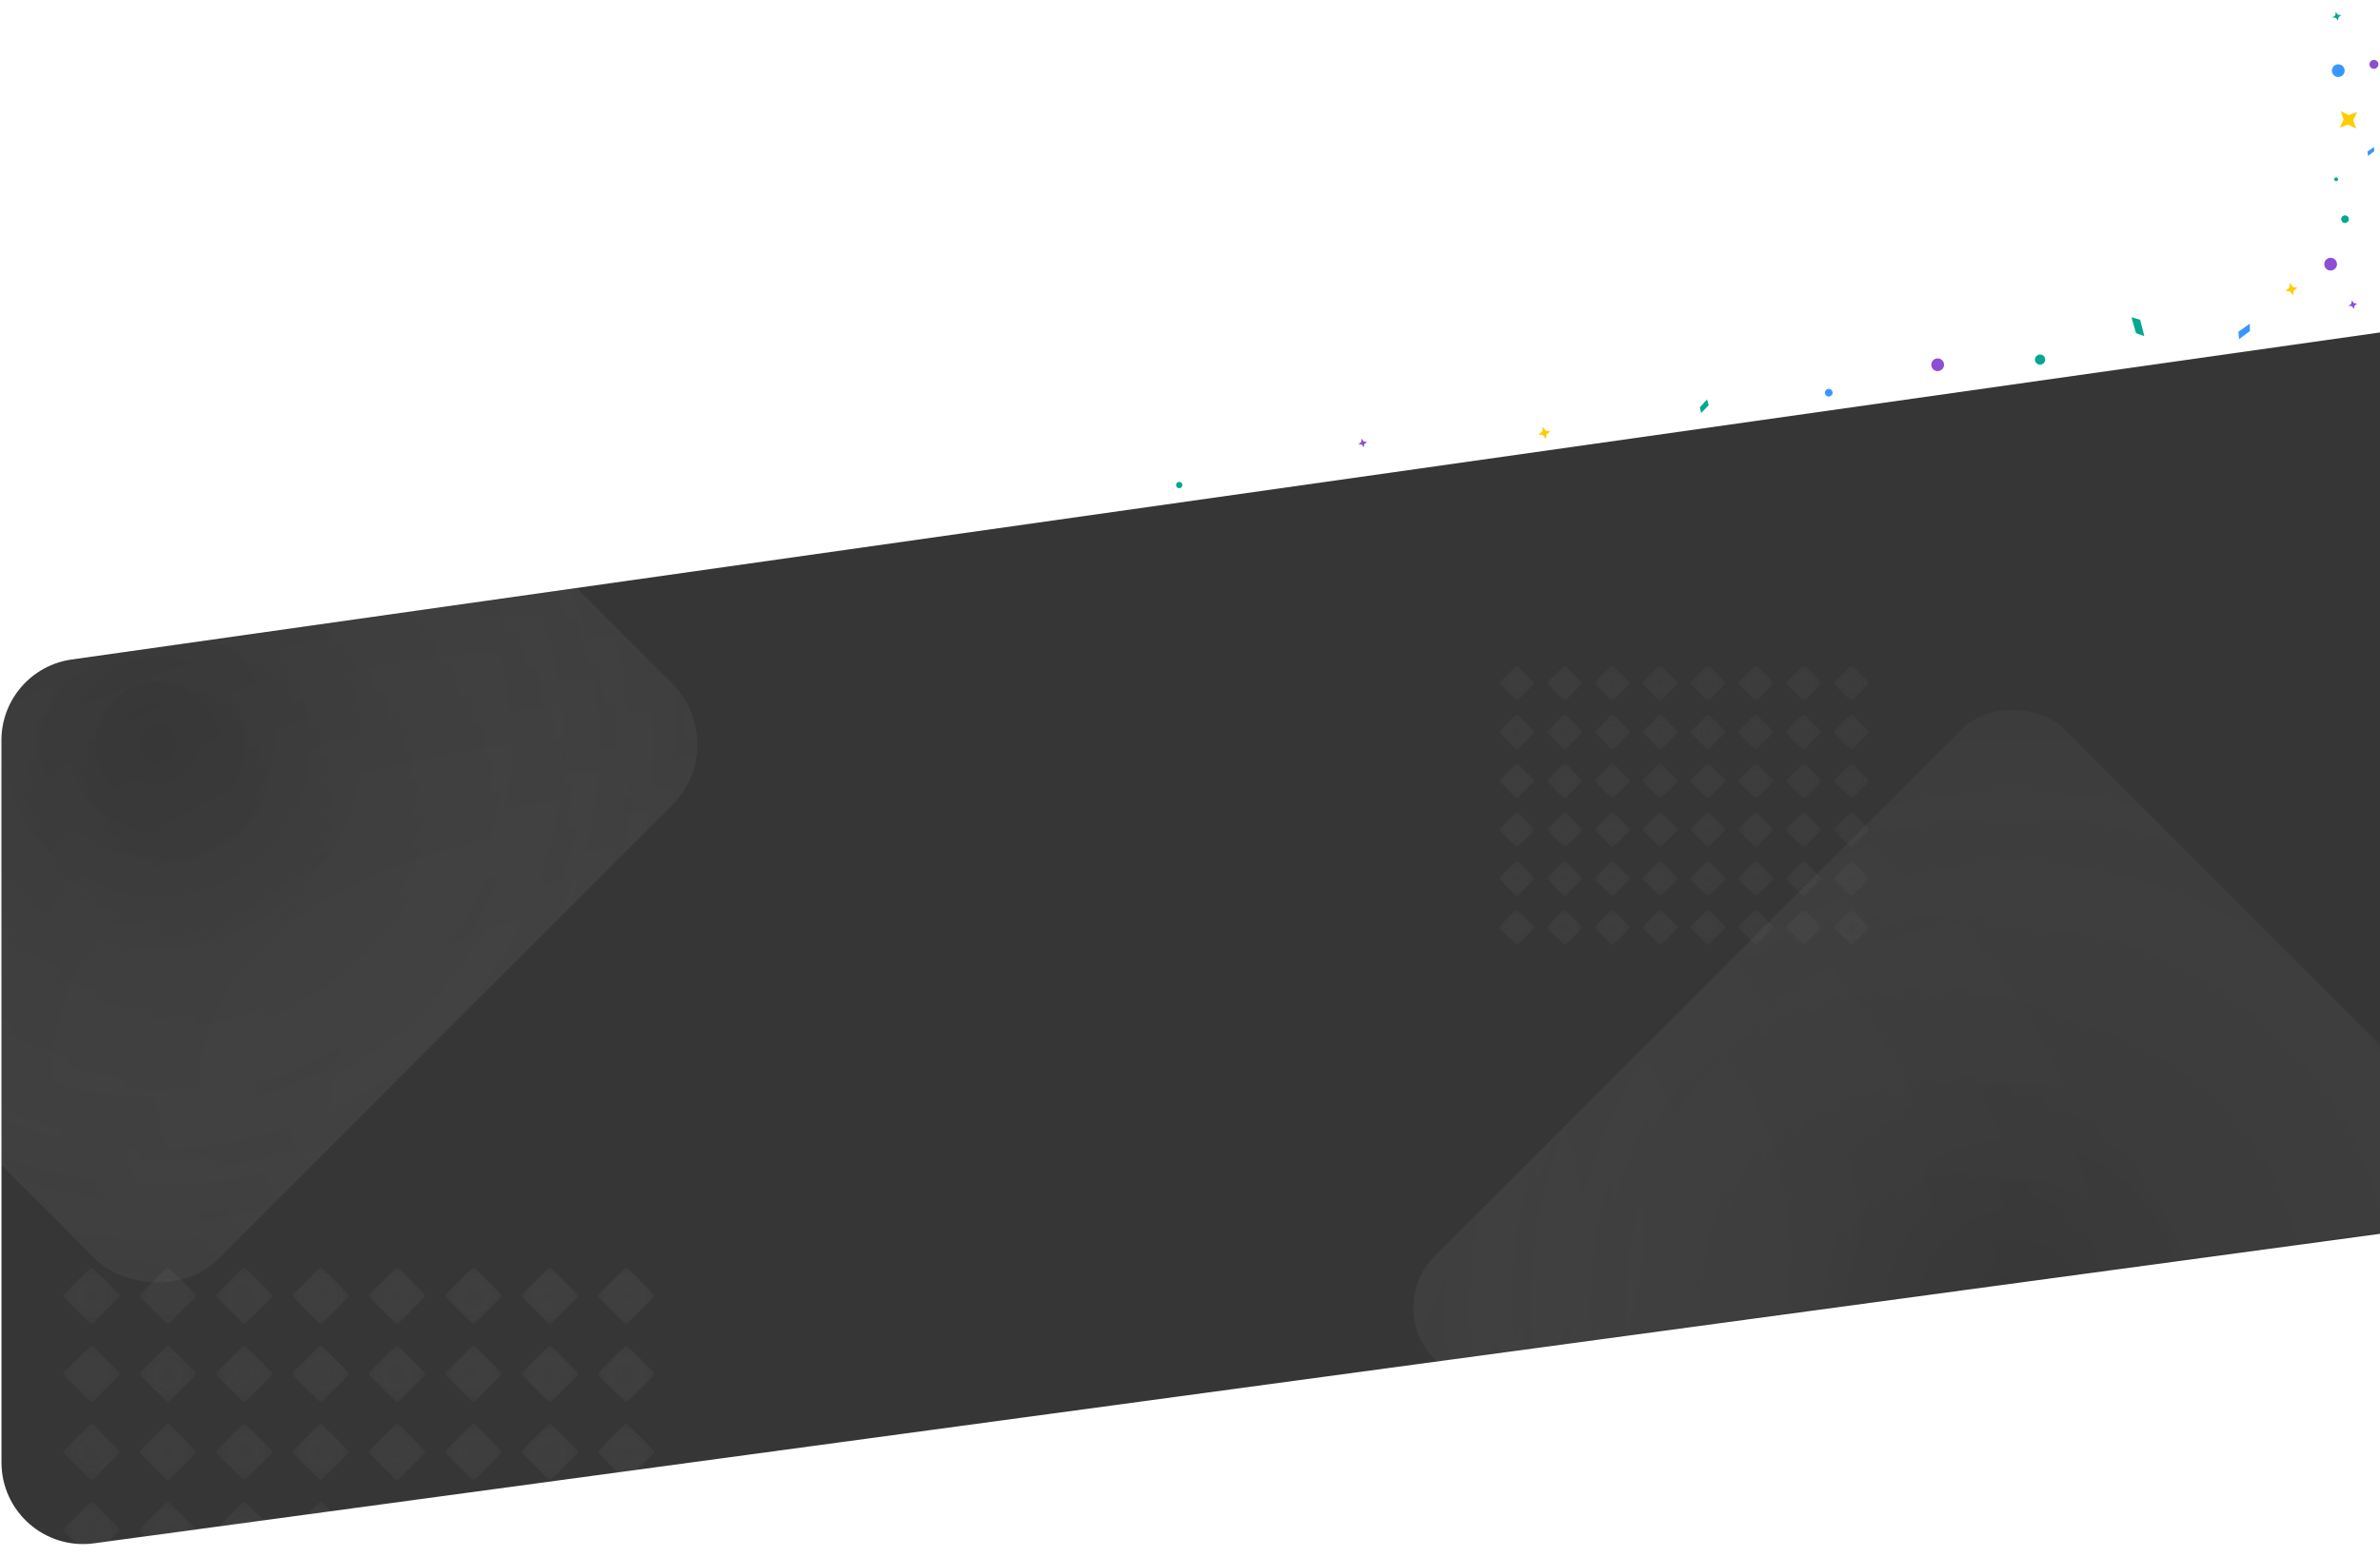 <svg width="1867" height="1222" viewBox="0 0 1867 1222" fill="none" xmlns="http://www.w3.org/2000/svg">
<path d="M1.164 580.893C1.164 549.016 24.622 521.999 56.183 517.526L1902.66 255.824L1902.66 963.324L73.757 1211.01C35.348 1216.22 1.168 1186.35 1.167 1147.59L1.164 580.893Z" fill="#363636"/>
<mask id="mask0_615_992" style="mask-type:alpha" maskUnits="userSpaceOnUse" x="0" y="254" width="1908" height="959">
<path opacity="0.88" d="M1907.66 254L55.653 518.157C24.106 522.656 0.675 549.679 0.69 581.546L0.958 1148.53C0.976 1187.3 35.196 1217.15 73.614 1211.91L1907.99 961.495L1907.66 254Z" fill="url(#paint0_radial_615_992)"/>
</mask>
<g mask="url(#mask0_615_992)">
<rect x="49" y="1016.75" width="32.179" height="32.179" rx="2" transform="rotate(-45 49 1016.75)" fill="url(#paint1_radial_615_992)" fill-opacity="0.3"/>
<rect x="108.93" y="1016.75" width="32.179" height="32.179" rx="2" transform="rotate(-45 108.93 1016.75)" fill="url(#paint2_radial_615_992)" fill-opacity="0.3"/>
<rect x="168.852" y="1016.75" width="32.179" height="32.179" rx="2" transform="rotate(-45 168.852 1016.75)" fill="url(#paint3_radial_615_992)" fill-opacity="0.3"/>
<rect x="228.781" y="1016.75" width="32.179" height="32.179" rx="2" transform="rotate(-45 228.781 1016.75)" fill="url(#paint4_radial_615_992)" fill-opacity="0.3"/>
<rect x="288.715" y="1016.75" width="32.179" height="32.179" rx="2" transform="rotate(-45 288.715 1016.75)" fill="url(#paint5_radial_615_992)" fill-opacity="0.3"/>
<rect x="348.637" y="1016.75" width="32.179" height="32.179" rx="2" transform="rotate(-45 348.637 1016.75)" fill="url(#paint6_radial_615_992)" fill-opacity="0.3"/>
<rect x="408.562" y="1016.75" width="32.179" height="32.179" rx="2" transform="rotate(-45 408.562 1016.75)" fill="url(#paint7_radial_615_992)" fill-opacity="0.3"/>
<rect x="468.492" y="1016.75" width="32.179" height="32.179" rx="2" transform="rotate(-45 468.492 1016.75)" fill="url(#paint8_radial_615_992)" fill-opacity="0.3"/>
<rect x="49" y="1139.31" width="32.179" height="32.179" rx="2" transform="rotate(-45 49 1139.31)" fill="url(#paint9_radial_615_992)" fill-opacity="0.3"/>
<rect x="108.93" y="1139.31" width="32.179" height="32.179" rx="2" transform="rotate(-45 108.93 1139.31)" fill="url(#paint10_radial_615_992)" fill-opacity="0.3"/>
<rect x="168.852" y="1139.31" width="32.179" height="32.179" rx="2" transform="rotate(-45 168.852 1139.31)" fill="url(#paint11_radial_615_992)" fill-opacity="0.3"/>
<rect x="228.781" y="1139.31" width="32.179" height="32.179" rx="2" transform="rotate(-45 228.781 1139.31)" fill="url(#paint12_radial_615_992)" fill-opacity="0.3"/>
<rect x="288.715" y="1139.31" width="32.179" height="32.179" rx="2" transform="rotate(-45 288.715 1139.31)" fill="url(#paint13_radial_615_992)" fill-opacity="0.3"/>
<rect x="348.637" y="1139.31" width="32.179" height="32.179" rx="2" transform="rotate(-45 348.637 1139.31)" fill="url(#paint14_radial_615_992)" fill-opacity="0.3"/>
<rect x="408.562" y="1139.31" width="32.179" height="32.179" rx="2" transform="rotate(-45 408.562 1139.31)" fill="url(#paint15_radial_615_992)" fill-opacity="0.3"/>
<rect x="468.492" y="1139.31" width="32.179" height="32.179" rx="2" transform="rotate(-45 468.492 1139.31)" fill="url(#paint16_radial_615_992)" fill-opacity="0.3"/>
<rect x="49" y="1078.03" width="32.179" height="32.179" rx="2" transform="rotate(-45 49 1078.03)" fill="url(#paint17_radial_615_992)" fill-opacity="0.3"/>
<rect x="108.93" y="1078.03" width="32.179" height="32.179" rx="2" transform="rotate(-45 108.93 1078.03)" fill="url(#paint18_radial_615_992)" fill-opacity="0.3"/>
<rect x="168.852" y="1078.03" width="32.179" height="32.179" rx="2" transform="rotate(-45 168.852 1078.03)" fill="url(#paint19_radial_615_992)" fill-opacity="0.3"/>
<rect x="228.781" y="1078.03" width="32.179" height="32.179" rx="2" transform="rotate(-45 228.781 1078.03)" fill="url(#paint20_radial_615_992)" fill-opacity="0.3"/>
<rect x="288.715" y="1078.03" width="32.179" height="32.179" rx="2" transform="rotate(-45 288.715 1078.03)" fill="url(#paint21_radial_615_992)" fill-opacity="0.3"/>
<rect x="348.637" y="1078.03" width="32.179" height="32.179" rx="2" transform="rotate(-45 348.637 1078.03)" fill="url(#paint22_radial_615_992)" fill-opacity="0.3"/>
<rect x="408.562" y="1078.03" width="32.179" height="32.179" rx="2" transform="rotate(-45 408.562 1078.03)" fill="url(#paint23_radial_615_992)" fill-opacity="0.3"/>
<rect x="468.492" y="1078.03" width="32.179" height="32.179" rx="2" transform="rotate(-45 468.492 1078.03)" fill="url(#paint24_radial_615_992)" fill-opacity="0.3"/>
<rect width="32.179" height="32.179" rx="2" transform="matrix(0.707 -0.707 0.707 0.707 49 1200.58)" fill="url(#paint25_radial_615_992)" fill-opacity="0.3"/>
<rect width="32.179" height="32.179" rx="2" transform="matrix(0.707 -0.707 0.707 0.707 108.93 1200.58)" fill="url(#paint26_radial_615_992)" fill-opacity="0.3"/>
<rect width="32.179" height="32.179" rx="2" transform="matrix(0.707 -0.707 0.707 0.707 168.852 1200.58)" fill="url(#paint27_radial_615_992)" fill-opacity="0.3"/>
<rect width="32.179" height="32.179" rx="2" transform="matrix(0.707 -0.707 0.707 0.707 228.781 1200.58)" fill="url(#paint28_radial_615_992)" fill-opacity="0.3"/>
<rect width="32.179" height="32.179" rx="2" transform="matrix(0.707 -0.707 0.707 0.707 288.715 1200.58)" fill="url(#paint29_radial_615_992)" fill-opacity="0.3"/>
<rect width="32.179" height="32.179" rx="2" transform="matrix(0.707 -0.707 0.707 0.707 348.637 1200.58)" fill="url(#paint30_radial_615_992)" fill-opacity="0.3"/>
<rect width="32.179" height="32.179" rx="2" transform="matrix(0.707 -0.707 0.707 0.707 408.562 1200.58)" fill="url(#paint31_radial_615_992)" fill-opacity="0.3"/>
<rect width="32.179" height="32.179" rx="2" transform="matrix(0.707 -0.707 0.707 0.707 468.492 1200.58)" fill="url(#paint32_radial_615_992)" fill-opacity="0.3"/>
<rect x="1085" y="1026.16" width="698.854" height="698.854" rx="57.025" transform="rotate(-45 1085 1026.16)" fill="url(#paint33_radial_615_992)" fill-opacity="0.3"/>
<rect x="-329" y="584.035" width="639.273" height="639.273" rx="67.613" transform="rotate(-45 -329 584.035)" fill="url(#paint34_radial_615_992)" fill-opacity="0.3"/>
<rect x="1175.66" y="536.059" width="20.13" height="20.13" rx="2" transform="rotate(-45 1175.66 536.059)" fill="url(#paint35_radial_615_992)" fill-opacity="0.3"/>
<rect x="1213.16" y="536.059" width="20.13" height="20.13" rx="2" transform="rotate(-45 1213.16 536.059)" fill="url(#paint36_radial_615_992)" fill-opacity="0.3"/>
<rect x="1250.64" y="536.059" width="20.13" height="20.13" rx="2" transform="rotate(-45 1250.64 536.059)" fill="url(#paint37_radial_615_992)" fill-opacity="0.3"/>
<rect x="1288.13" y="536.059" width="20.13" height="20.13" rx="2" transform="rotate(-45 1288.13 536.059)" fill="url(#paint38_radial_615_992)" fill-opacity="0.3"/>
<rect x="1325.62" y="536.059" width="20.13" height="20.13" rx="2" transform="rotate(-45 1325.62 536.059)" fill="url(#paint39_radial_615_992)" fill-opacity="0.3"/>
<rect x="1363.11" y="536.059" width="20.13" height="20.13" rx="2" transform="rotate(-45 1363.11 536.059)" fill="url(#paint40_radial_615_992)" fill-opacity="0.3"/>
<rect x="1400.6" y="536.059" width="20.13" height="20.13" rx="2" transform="rotate(-45 1400.6 536.059)" fill="url(#paint41_radial_615_992)" fill-opacity="0.3"/>
<rect x="1438.08" y="536.059" width="20.13" height="20.13" rx="2" transform="rotate(-45 1438.08 536.059)" fill="url(#paint42_radial_615_992)" fill-opacity="0.3"/>
<rect x="1175.66" y="612.722" width="20.13" height="20.13" rx="2" transform="rotate(-45 1175.66 612.722)" fill="url(#paint43_radial_615_992)" fill-opacity="0.3"/>
<rect x="1213.16" y="612.722" width="20.13" height="20.13" rx="2" transform="rotate(-45 1213.16 612.722)" fill="url(#paint44_radial_615_992)" fill-opacity="0.3"/>
<rect x="1250.64" y="612.722" width="20.13" height="20.13" rx="2" transform="rotate(-45 1250.64 612.722)" fill="url(#paint45_radial_615_992)" fill-opacity="0.3"/>
<rect x="1288.13" y="612.722" width="20.13" height="20.13" rx="2" transform="rotate(-45 1288.13 612.722)" fill="url(#paint46_radial_615_992)" fill-opacity="0.3"/>
<rect x="1325.62" y="612.722" width="20.13" height="20.13" rx="2" transform="rotate(-45 1325.62 612.722)" fill="url(#paint47_radial_615_992)" fill-opacity="0.3"/>
<rect x="1363.11" y="612.722" width="20.13" height="20.13" rx="2" transform="rotate(-45 1363.11 612.722)" fill="url(#paint48_radial_615_992)" fill-opacity="0.3"/>
<rect x="1400.6" y="612.722" width="20.13" height="20.13" rx="2" transform="rotate(-45 1400.6 612.722)" fill="url(#paint49_radial_615_992)" fill-opacity="0.3"/>
<rect x="1438.08" y="612.722" width="20.13" height="20.13" rx="2" transform="rotate(-45 1438.08 612.722)" fill="url(#paint50_radial_615_992)" fill-opacity="0.3"/>
<rect x="1175.66" y="689.386" width="20.13" height="20.13" rx="2" transform="rotate(-45 1175.66 689.386)" fill="url(#paint51_radial_615_992)" fill-opacity="0.3"/>
<rect x="1213.16" y="689.386" width="20.13" height="20.13" rx="2" transform="rotate(-45 1213.16 689.386)" fill="url(#paint52_radial_615_992)" fill-opacity="0.3"/>
<rect x="1250.64" y="689.386" width="20.13" height="20.13" rx="2" transform="rotate(-45 1250.64 689.386)" fill="url(#paint53_radial_615_992)" fill-opacity="0.3"/>
<rect x="1288.13" y="689.386" width="20.13" height="20.13" rx="2" transform="rotate(-45 1288.13 689.386)" fill="url(#paint54_radial_615_992)" fill-opacity="0.3"/>
<rect x="1325.62" y="689.386" width="20.13" height="20.13" rx="2" transform="rotate(-45 1325.62 689.386)" fill="url(#paint55_radial_615_992)" fill-opacity="0.3"/>
<rect x="1363.11" y="689.386" width="20.13" height="20.13" rx="2" transform="rotate(-45 1363.11 689.386)" fill="url(#paint56_radial_615_992)" fill-opacity="0.3"/>
<rect x="1400.6" y="689.386" width="20.13" height="20.13" rx="2" transform="rotate(-45 1400.6 689.386)" fill="url(#paint57_radial_615_992)" fill-opacity="0.3"/>
<rect x="1438.08" y="689.386" width="20.13" height="20.13" rx="2" transform="rotate(-45 1438.08 689.386)" fill="url(#paint58_radial_615_992)" fill-opacity="0.3"/>
<rect x="1175.66" y="574.39" width="20.13" height="20.13" rx="2" transform="rotate(-45 1175.66 574.39)" fill="url(#paint59_radial_615_992)" fill-opacity="0.3"/>
<rect x="1213.16" y="574.39" width="20.13" height="20.13" rx="2" transform="rotate(-45 1213.16 574.39)" fill="url(#paint60_radial_615_992)" fill-opacity="0.3"/>
<rect x="1250.64" y="574.39" width="20.13" height="20.13" rx="2" transform="rotate(-45 1250.64 574.39)" fill="url(#paint61_radial_615_992)" fill-opacity="0.3"/>
<rect x="1288.13" y="574.39" width="20.13" height="20.13" rx="2" transform="rotate(-45 1288.13 574.39)" fill="url(#paint62_radial_615_992)" fill-opacity="0.3"/>
<rect x="1325.62" y="574.39" width="20.13" height="20.13" rx="2" transform="rotate(-45 1325.62 574.39)" fill="url(#paint63_radial_615_992)" fill-opacity="0.3"/>
<rect x="1363.11" y="574.39" width="20.13" height="20.13" rx="2" transform="rotate(-45 1363.11 574.39)" fill="url(#paint64_radial_615_992)" fill-opacity="0.3"/>
<rect x="1400.6" y="574.39" width="20.13" height="20.13" rx="2" transform="rotate(-45 1400.6 574.39)" fill="url(#paint65_radial_615_992)" fill-opacity="0.3"/>
<rect x="1438.08" y="574.39" width="20.13" height="20.13" rx="2" transform="rotate(-45 1438.08 574.39)" fill="url(#paint66_radial_615_992)" fill-opacity="0.3"/>
<rect width="20.13" height="20.13" rx="2" transform="matrix(0.707 -0.707 0.707 0.707 1175.66 651.054)" fill="url(#paint67_radial_615_992)" fill-opacity="0.3"/>
<rect width="20.13" height="20.13" rx="2" transform="matrix(0.707 -0.707 0.707 0.707 1213.16 651.054)" fill="url(#paint68_radial_615_992)" fill-opacity="0.3"/>
<rect width="20.13" height="20.13" rx="2" transform="matrix(0.707 -0.707 0.707 0.707 1250.64 651.054)" fill="url(#paint69_radial_615_992)" fill-opacity="0.3"/>
<rect width="20.13" height="20.13" rx="2" transform="matrix(0.707 -0.707 0.707 0.707 1288.13 651.054)" fill="url(#paint70_radial_615_992)" fill-opacity="0.3"/>
<rect width="20.13" height="20.13" rx="2" transform="matrix(0.707 -0.707 0.707 0.707 1325.62 651.054)" fill="url(#paint71_radial_615_992)" fill-opacity="0.3"/>
<rect width="20.13" height="20.13" rx="2" transform="matrix(0.707 -0.707 0.707 0.707 1363.11 651.054)" fill="url(#paint72_radial_615_992)" fill-opacity="0.3"/>
<rect width="20.13" height="20.13" rx="2" transform="matrix(0.707 -0.707 0.707 0.707 1400.6 651.054)" fill="url(#paint73_radial_615_992)" fill-opacity="0.3"/>
<rect width="20.13" height="20.13" rx="2" transform="matrix(0.707 -0.707 0.707 0.707 1438.08 651.054)" fill="url(#paint74_radial_615_992)" fill-opacity="0.3"/>
<rect x="1175.66" y="727.718" width="20.13" height="20.13" rx="2" transform="rotate(-45 1175.66 727.718)" fill="url(#paint75_radial_615_992)" fill-opacity="0.3"/>
<rect x="1213.16" y="727.718" width="20.13" height="20.13" rx="2" transform="rotate(-45 1213.16 727.718)" fill="url(#paint76_radial_615_992)" fill-opacity="0.3"/>
<rect x="1250.64" y="727.718" width="20.13" height="20.13" rx="2" transform="rotate(-45 1250.64 727.718)" fill="url(#paint77_radial_615_992)" fill-opacity="0.3"/>
<rect x="1288.13" y="727.718" width="20.13" height="20.13" rx="2" transform="rotate(-45 1288.13 727.718)" fill="url(#paint78_radial_615_992)" fill-opacity="0.3"/>
<rect x="1325.62" y="727.718" width="20.13" height="20.13" rx="2" transform="rotate(-45 1325.62 727.718)" fill="url(#paint79_radial_615_992)" fill-opacity="0.3"/>
<rect x="1363.11" y="727.718" width="20.13" height="20.13" rx="2" transform="rotate(-45 1363.11 727.718)" fill="url(#paint80_radial_615_992)" fill-opacity="0.3"/>
<rect x="1400.6" y="727.718" width="20.13" height="20.13" rx="2" transform="rotate(-45 1400.6 727.718)" fill="url(#paint81_radial_615_992)" fill-opacity="0.3"/>
<rect x="1438.08" y="727.718" width="20.13" height="20.13" rx="2" transform="rotate(-45 1438.08 727.718)" fill="url(#paint82_radial_615_992)" fill-opacity="0.3"/>
</g>
<path d="M1434.42 311.155C1432.76 311.077 1431.48 309.672 1431.56 308.017C1431.64 306.362 1433.05 305.083 1434.7 305.161C1436.36 305.239 1437.63 306.644 1437.56 308.299C1437.48 309.954 1436.07 311.232 1434.42 311.155Z" fill="#3897FF"/>
<path d="M1519.78 291.215C1517.02 291.086 1514.89 288.745 1515.02 285.986C1515.15 283.228 1517.49 281.097 1520.25 281.226C1523.01 281.356 1525.14 283.697 1525.01 286.455C1524.88 289.214 1522.53 291.345 1519.78 291.215Z" fill="#8E4DD5"/>
<path d="M1600.16 286.188C1597.95 286.084 1596.25 284.211 1596.35 282.004C1596.46 279.798 1598.33 278.093 1600.54 278.197C1602.74 278.3 1604.45 280.173 1604.34 282.38C1604.24 284.586 1602.36 286.291 1600.16 286.188Z" fill="#00A98F"/>
<path d="M924.919 383.131C923.54 383.066 922.474 381.895 922.54 380.516C922.605 379.137 923.776 378.072 925.155 378.136C926.534 378.201 927.599 379.372 927.534 380.751C927.469 382.13 926.298 383.196 924.919 383.131Z" fill="#00A98F"/>
<path d="M1838.57 174.831C1837 174.291 1836.17 172.584 1836.72 171.019C1837.26 169.455 1838.97 168.624 1840.54 169.164C1842.11 169.704 1842.94 171.411 1842.39 172.976C1841.85 174.541 1840.14 175.371 1838.57 174.831Z" fill="#00A98F"/>
<path d="M1832.13 142.063C1831.34 141.793 1830.93 140.94 1831.2 140.157C1831.47 139.375 1832.33 138.96 1833.11 139.23C1833.9 139.5 1834.31 140.353 1834.04 141.136C1833.77 141.918 1832.91 142.333 1832.13 142.063Z" fill="#00A98F"/>
<path d="M1826.63 212.011C1824.02 211.111 1822.64 208.267 1823.55 205.659C1824.46 203.051 1827.31 201.667 1829.92 202.567C1832.53 203.467 1833.91 206.311 1833 208.92C1832.09 211.528 1829.24 212.912 1826.63 212.011Z" fill="#8E4DD5"/>
<path d="M1861.1 53.813C1859.27 53.183 1858.3 51.192 1858.94 49.366C1859.57 47.541 1861.57 46.572 1863.4 47.202C1865.23 47.832 1866.19 49.823 1865.56 51.649C1864.92 53.474 1862.93 54.444 1861.1 53.813Z" fill="#8E4DD5"/>
<path d="M1832.63 60.165C1830.01 59.264 1828.63 56.42 1829.54 53.812C1830.45 51.204 1833.3 49.82 1835.91 50.72C1838.52 51.621 1839.9 54.465 1839 57.073C1838.09 59.681 1835.24 61.065 1832.63 60.165Z" fill="#3897FF"/>
<path d="M1835.34 100.139L1842 97.791L1848.32 100.923L1845.99 94.27L1849.14 87.949L1842.48 90.297L1836.16 87.165L1838.49 93.817L1835.34 100.139Z" fill="#FFCC00"/>
<path d="M1792.74 228.156L1796.5 228.681L1798.75 231.741L1799.28 227.982L1802.35 225.738L1798.58 225.213L1796.34 222.153L1795.81 225.911L1792.74 228.156Z" fill="#FFCC00"/>
<path d="M1206.74 340.91L1210.5 341.435L1212.75 344.495L1213.28 340.737L1216.35 338.493L1212.59 337.968L1210.34 334.908L1209.81 338.666L1206.74 340.91Z" fill="#FFCC00"/>
<path d="M1842.3 239.954L1844.99 240.329L1846.59 242.515L1846.97 239.831L1849.16 238.228L1846.47 237.853L1844.87 235.667L1844.49 238.351L1842.3 239.954Z" fill="#8E4DD5"/>
<path d="M1829.75 13.666L1832.44 14.041L1834.04 16.226L1834.42 13.542L1836.62 11.939L1833.93 11.564L1832.32 9.378L1831.94 12.063L1829.75 13.666Z" fill="#00A98F"/>
<path d="M1065.59 348.511L1068.28 348.886L1069.88 351.072L1070.26 348.387L1072.46 346.784L1069.77 346.409L1068.16 344.224L1067.78 346.908L1065.59 348.511Z" fill="#8E4DD5"/>
<path d="M1675.6 261.407L1682.12 263.74L1678.83 250.917L1672.02 248.937L1675.6 261.407Z" fill="#00A98F"/>
<path d="M1333.45 319.669L1334.51 324.116L1340.39 317.887L1339.03 313.4L1333.45 319.669Z" fill="#00A98F"/>
<path d="M1764.99 259.757L1764.83 254.028L1755.91 260.303L1756.43 266.152L1764.99 259.757Z" fill="#3897FF"/>
<path d="M1862.48 118.685L1862.31 115.305L1857.2 118.883L1857.59 122.339L1862.48 118.685Z" fill="#3897FF"/>
<defs>
<radialGradient id="paint0_radial_615_992" cx="0" cy="0" r="1" gradientUnits="userSpaceOnUse" gradientTransform="translate(603.647 900.731) rotate(98.555) scale(618.222 1114.44)">
<stop stop-color="#FF474D"/>
<stop offset="1" stop-color="#FF8286" stop-opacity="0.57"/>
</radialGradient>
<radialGradient id="paint1_radial_615_992" cx="0" cy="0" r="1" gradientUnits="userSpaceOnUse" gradientTransform="translate(65.09 1032.84) rotate(85.304) scale(30.839)">
<stop stop-color="#6D6D6D" stop-opacity="0.6"/>
<stop offset="1" stop-color="#FAFAFA" stop-opacity="0"/>
</radialGradient>
<radialGradient id="paint2_radial_615_992" cx="0" cy="0" r="1" gradientUnits="userSpaceOnUse" gradientTransform="translate(125.019 1032.84) rotate(85.304) scale(30.839)">
<stop stop-color="#6D6D6D" stop-opacity="0.6"/>
<stop offset="1" stop-color="#FAFAFA" stop-opacity="0"/>
</radialGradient>
<radialGradient id="paint3_radial_615_992" cx="0" cy="0" r="1" gradientUnits="userSpaceOnUse" gradientTransform="translate(184.941 1032.84) rotate(85.304) scale(30.839)">
<stop stop-color="#6D6D6D" stop-opacity="0.6"/>
<stop offset="1" stop-color="#FAFAFA" stop-opacity="0"/>
</radialGradient>
<radialGradient id="paint4_radial_615_992" cx="0" cy="0" r="1" gradientUnits="userSpaceOnUse" gradientTransform="translate(244.871 1032.84) rotate(85.304) scale(30.839)">
<stop stop-color="#6D6D6D" stop-opacity="0.6"/>
<stop offset="1" stop-color="#FAFAFA" stop-opacity="0"/>
</radialGradient>
<radialGradient id="paint5_radial_615_992" cx="0" cy="0" r="1" gradientUnits="userSpaceOnUse" gradientTransform="translate(304.804 1032.84) rotate(85.304) scale(30.839)">
<stop stop-color="#6D6D6D" stop-opacity="0.6"/>
<stop offset="1" stop-color="#FAFAFA" stop-opacity="0"/>
</radialGradient>
<radialGradient id="paint6_radial_615_992" cx="0" cy="0" r="1" gradientUnits="userSpaceOnUse" gradientTransform="translate(364.726 1032.84) rotate(85.304) scale(30.839)">
<stop stop-color="#6D6D6D" stop-opacity="0.6"/>
<stop offset="1" stop-color="#FAFAFA" stop-opacity="0"/>
</radialGradient>
<radialGradient id="paint7_radial_615_992" cx="0" cy="0" r="1" gradientUnits="userSpaceOnUse" gradientTransform="translate(424.652 1032.84) rotate(85.304) scale(30.839)">
<stop stop-color="#6D6D6D" stop-opacity="0.6"/>
<stop offset="1" stop-color="#FAFAFA" stop-opacity="0"/>
</radialGradient>
<radialGradient id="paint8_radial_615_992" cx="0" cy="0" r="1" gradientUnits="userSpaceOnUse" gradientTransform="translate(484.582 1032.84) rotate(85.304) scale(30.839)">
<stop stop-color="#6D6D6D" stop-opacity="0.6"/>
<stop offset="1" stop-color="#FAFAFA" stop-opacity="0"/>
</radialGradient>
<radialGradient id="paint9_radial_615_992" cx="0" cy="0" r="1" gradientUnits="userSpaceOnUse" gradientTransform="translate(65.09 1155.39) rotate(85.304) scale(30.839)">
<stop stop-color="#6D6D6D" stop-opacity="0.6"/>
<stop offset="1" stop-color="#FAFAFA" stop-opacity="0"/>
</radialGradient>
<radialGradient id="paint10_radial_615_992" cx="0" cy="0" r="1" gradientUnits="userSpaceOnUse" gradientTransform="translate(125.019 1155.39) rotate(85.304) scale(30.839)">
<stop stop-color="#6D6D6D" stop-opacity="0.6"/>
<stop offset="1" stop-color="#FAFAFA" stop-opacity="0"/>
</radialGradient>
<radialGradient id="paint11_radial_615_992" cx="0" cy="0" r="1" gradientUnits="userSpaceOnUse" gradientTransform="translate(184.941 1155.39) rotate(85.304) scale(30.839)">
<stop stop-color="#6D6D6D" stop-opacity="0.6"/>
<stop offset="1" stop-color="#FAFAFA" stop-opacity="0"/>
</radialGradient>
<radialGradient id="paint12_radial_615_992" cx="0" cy="0" r="1" gradientUnits="userSpaceOnUse" gradientTransform="translate(244.871 1155.39) rotate(85.304) scale(30.839)">
<stop stop-color="#6D6D6D" stop-opacity="0.6"/>
<stop offset="1" stop-color="#FAFAFA" stop-opacity="0"/>
</radialGradient>
<radialGradient id="paint13_radial_615_992" cx="0" cy="0" r="1" gradientUnits="userSpaceOnUse" gradientTransform="translate(304.804 1155.39) rotate(85.304) scale(30.839)">
<stop stop-color="#6D6D6D" stop-opacity="0.6"/>
<stop offset="1" stop-color="#FAFAFA" stop-opacity="0"/>
</radialGradient>
<radialGradient id="paint14_radial_615_992" cx="0" cy="0" r="1" gradientUnits="userSpaceOnUse" gradientTransform="translate(364.726 1155.39) rotate(85.304) scale(30.839)">
<stop stop-color="#6D6D6D" stop-opacity="0.6"/>
<stop offset="1" stop-color="#FAFAFA" stop-opacity="0"/>
</radialGradient>
<radialGradient id="paint15_radial_615_992" cx="0" cy="0" r="1" gradientUnits="userSpaceOnUse" gradientTransform="translate(424.652 1155.39) rotate(85.304) scale(30.839)">
<stop stop-color="#6D6D6D" stop-opacity="0.6"/>
<stop offset="1" stop-color="#FAFAFA" stop-opacity="0"/>
</radialGradient>
<radialGradient id="paint16_radial_615_992" cx="0" cy="0" r="1" gradientUnits="userSpaceOnUse" gradientTransform="translate(484.582 1155.39) rotate(85.304) scale(30.839)">
<stop stop-color="#6D6D6D" stop-opacity="0.6"/>
<stop offset="1" stop-color="#FAFAFA" stop-opacity="0"/>
</radialGradient>
<radialGradient id="paint17_radial_615_992" cx="0" cy="0" r="1" gradientUnits="userSpaceOnUse" gradientTransform="translate(65.09 1094.12) rotate(85.304) scale(30.839)">
<stop stop-color="#6D6D6D" stop-opacity="0.6"/>
<stop offset="1" stop-color="#FAFAFA" stop-opacity="0"/>
</radialGradient>
<radialGradient id="paint18_radial_615_992" cx="0" cy="0" r="1" gradientUnits="userSpaceOnUse" gradientTransform="translate(125.019 1094.12) rotate(85.304) scale(30.839)">
<stop stop-color="#6D6D6D" stop-opacity="0.6"/>
<stop offset="1" stop-color="#FAFAFA" stop-opacity="0"/>
</radialGradient>
<radialGradient id="paint19_radial_615_992" cx="0" cy="0" r="1" gradientUnits="userSpaceOnUse" gradientTransform="translate(184.941 1094.12) rotate(85.304) scale(30.839)">
<stop stop-color="#6D6D6D" stop-opacity="0.6"/>
<stop offset="1" stop-color="#FAFAFA" stop-opacity="0"/>
</radialGradient>
<radialGradient id="paint20_radial_615_992" cx="0" cy="0" r="1" gradientUnits="userSpaceOnUse" gradientTransform="translate(244.871 1094.12) rotate(85.304) scale(30.839)">
<stop stop-color="#6D6D6D" stop-opacity="0.6"/>
<stop offset="1" stop-color="#FAFAFA" stop-opacity="0"/>
</radialGradient>
<radialGradient id="paint21_radial_615_992" cx="0" cy="0" r="1" gradientUnits="userSpaceOnUse" gradientTransform="translate(304.804 1094.12) rotate(85.304) scale(30.839)">
<stop stop-color="#6D6D6D" stop-opacity="0.6"/>
<stop offset="1" stop-color="#FAFAFA" stop-opacity="0"/>
</radialGradient>
<radialGradient id="paint22_radial_615_992" cx="0" cy="0" r="1" gradientUnits="userSpaceOnUse" gradientTransform="translate(364.726 1094.12) rotate(85.304) scale(30.839)">
<stop stop-color="#6D6D6D" stop-opacity="0.6"/>
<stop offset="1" stop-color="#FAFAFA" stop-opacity="0"/>
</radialGradient>
<radialGradient id="paint23_radial_615_992" cx="0" cy="0" r="1" gradientUnits="userSpaceOnUse" gradientTransform="translate(424.652 1094.12) rotate(85.304) scale(30.839)">
<stop stop-color="#6D6D6D" stop-opacity="0.6"/>
<stop offset="1" stop-color="#FAFAFA" stop-opacity="0"/>
</radialGradient>
<radialGradient id="paint24_radial_615_992" cx="0" cy="0" r="1" gradientUnits="userSpaceOnUse" gradientTransform="translate(484.582 1094.12) rotate(85.304) scale(30.839)">
<stop stop-color="#6D6D6D" stop-opacity="0.6"/>
<stop offset="1" stop-color="#FAFAFA" stop-opacity="0"/>
</radialGradient>
<radialGradient id="paint25_radial_615_992" cx="0" cy="0" r="1" gradientUnits="userSpaceOnUse" gradientTransform="translate(16.09 16.09) rotate(85.304) scale(30.839)">
<stop stop-color="#6D6D6D" stop-opacity="0.6"/>
<stop offset="1" stop-color="#FAFAFA" stop-opacity="0"/>
</radialGradient>
<radialGradient id="paint26_radial_615_992" cx="0" cy="0" r="1" gradientUnits="userSpaceOnUse" gradientTransform="translate(16.09 16.09) rotate(85.304) scale(30.839)">
<stop stop-color="#6D6D6D" stop-opacity="0.6"/>
<stop offset="1" stop-color="#FAFAFA" stop-opacity="0"/>
</radialGradient>
<radialGradient id="paint27_radial_615_992" cx="0" cy="0" r="1" gradientUnits="userSpaceOnUse" gradientTransform="translate(16.09 16.09) rotate(85.304) scale(30.839)">
<stop stop-color="#6D6D6D" stop-opacity="0.6"/>
<stop offset="1" stop-color="#FAFAFA" stop-opacity="0"/>
</radialGradient>
<radialGradient id="paint28_radial_615_992" cx="0" cy="0" r="1" gradientUnits="userSpaceOnUse" gradientTransform="translate(16.09 16.09) rotate(85.304) scale(30.839)">
<stop stop-color="#6D6D6D" stop-opacity="0.6"/>
<stop offset="1" stop-color="#FAFAFA" stop-opacity="0"/>
</radialGradient>
<radialGradient id="paint29_radial_615_992" cx="0" cy="0" r="1" gradientUnits="userSpaceOnUse" gradientTransform="translate(16.09 16.09) rotate(85.304) scale(30.839)">
<stop stop-color="#6D6D6D" stop-opacity="0.6"/>
<stop offset="1" stop-color="#FAFAFA" stop-opacity="0"/>
</radialGradient>
<radialGradient id="paint30_radial_615_992" cx="0" cy="0" r="1" gradientUnits="userSpaceOnUse" gradientTransform="translate(16.09 16.09) rotate(85.304) scale(30.839)">
<stop stop-color="#6D6D6D" stop-opacity="0.6"/>
<stop offset="1" stop-color="#FAFAFA" stop-opacity="0"/>
</radialGradient>
<radialGradient id="paint31_radial_615_992" cx="0" cy="0" r="1" gradientUnits="userSpaceOnUse" gradientTransform="translate(16.09 16.09) rotate(85.304) scale(30.839)">
<stop stop-color="#6D6D6D" stop-opacity="0.6"/>
<stop offset="1" stop-color="#FAFAFA" stop-opacity="0"/>
</radialGradient>
<radialGradient id="paint32_radial_615_992" cx="0" cy="0" r="1" gradientUnits="userSpaceOnUse" gradientTransform="translate(16.09 16.09) rotate(85.304) scale(30.839)">
<stop stop-color="#6D6D6D" stop-opacity="0.6"/>
<stop offset="1" stop-color="#FAFAFA" stop-opacity="0"/>
</radialGradient>
<radialGradient id="paint33_radial_615_992" cx="0" cy="0" r="1" gradientUnits="userSpaceOnUse" gradientTransform="translate(1434.43 1375.59) rotate(85.304) scale(669.749)">
<stop stop-color="#373737"/>
<stop offset="1" stop-color="#FAFAFA" stop-opacity="0"/>
</radialGradient>
<radialGradient id="paint34_radial_615_992" cx="0" cy="0" r="1" gradientUnits="userSpaceOnUse" gradientTransform="translate(-9.363 903.671) rotate(85.304) scale(612.649)">
<stop stop-color="#373737"/>
<stop offset="1" stop-color="#FAFAFA" stop-opacity="0"/>
</radialGradient>
<radialGradient id="paint35_radial_615_992" cx="0" cy="0" r="1" gradientUnits="userSpaceOnUse" gradientTransform="translate(1185.73 546.124) rotate(85.304) scale(19.292)">
<stop stop-color="#6D6D6D" stop-opacity="0.6"/>
<stop offset="1" stop-color="#FAFAFA" stop-opacity="0"/>
</radialGradient>
<radialGradient id="paint36_radial_615_992" cx="0" cy="0" r="1" gradientUnits="userSpaceOnUse" gradientTransform="translate(1223.22 546.124) rotate(85.304) scale(19.292)">
<stop stop-color="#6D6D6D" stop-opacity="0.6"/>
<stop offset="1" stop-color="#FAFAFA" stop-opacity="0"/>
</radialGradient>
<radialGradient id="paint37_radial_615_992" cx="0" cy="0" r="1" gradientUnits="userSpaceOnUse" gradientTransform="translate(1260.71 546.124) rotate(85.304) scale(19.292)">
<stop stop-color="#6D6D6D" stop-opacity="0.6"/>
<stop offset="1" stop-color="#FAFAFA" stop-opacity="0"/>
</radialGradient>
<radialGradient id="paint38_radial_615_992" cx="0" cy="0" r="1" gradientUnits="userSpaceOnUse" gradientTransform="translate(1298.19 546.124) rotate(85.304) scale(19.292)">
<stop stop-color="#6D6D6D" stop-opacity="0.6"/>
<stop offset="1" stop-color="#FAFAFA" stop-opacity="0"/>
</radialGradient>
<radialGradient id="paint39_radial_615_992" cx="0" cy="0" r="1" gradientUnits="userSpaceOnUse" gradientTransform="translate(1335.69 546.124) rotate(85.304) scale(19.292)">
<stop stop-color="#6D6D6D" stop-opacity="0.6"/>
<stop offset="1" stop-color="#FAFAFA" stop-opacity="0"/>
</radialGradient>
<radialGradient id="paint40_radial_615_992" cx="0" cy="0" r="1" gradientUnits="userSpaceOnUse" gradientTransform="translate(1373.17 546.124) rotate(85.304) scale(19.292)">
<stop stop-color="#6D6D6D" stop-opacity="0.6"/>
<stop offset="1" stop-color="#FAFAFA" stop-opacity="0"/>
</radialGradient>
<radialGradient id="paint41_radial_615_992" cx="0" cy="0" r="1" gradientUnits="userSpaceOnUse" gradientTransform="translate(1410.66 546.124) rotate(85.304) scale(19.292)">
<stop stop-color="#6D6D6D" stop-opacity="0.6"/>
<stop offset="1" stop-color="#FAFAFA" stop-opacity="0"/>
</radialGradient>
<radialGradient id="paint42_radial_615_992" cx="0" cy="0" r="1" gradientUnits="userSpaceOnUse" gradientTransform="translate(1448.15 546.124) rotate(85.304) scale(19.292)">
<stop stop-color="#6D6D6D" stop-opacity="0.6"/>
<stop offset="1" stop-color="#FAFAFA" stop-opacity="0"/>
</radialGradient>
<radialGradient id="paint43_radial_615_992" cx="0" cy="0" r="1" gradientUnits="userSpaceOnUse" gradientTransform="translate(1185.73 622.787) rotate(85.304) scale(19.292)">
<stop stop-color="#6D6D6D" stop-opacity="0.6"/>
<stop offset="1" stop-color="#FAFAFA" stop-opacity="0"/>
</radialGradient>
<radialGradient id="paint44_radial_615_992" cx="0" cy="0" r="1" gradientUnits="userSpaceOnUse" gradientTransform="translate(1223.22 622.787) rotate(85.304) scale(19.292)">
<stop stop-color="#6D6D6D" stop-opacity="0.6"/>
<stop offset="1" stop-color="#FAFAFA" stop-opacity="0"/>
</radialGradient>
<radialGradient id="paint45_radial_615_992" cx="0" cy="0" r="1" gradientUnits="userSpaceOnUse" gradientTransform="translate(1260.71 622.787) rotate(85.304) scale(19.292)">
<stop stop-color="#6D6D6D" stop-opacity="0.6"/>
<stop offset="1" stop-color="#FAFAFA" stop-opacity="0"/>
</radialGradient>
<radialGradient id="paint46_radial_615_992" cx="0" cy="0" r="1" gradientUnits="userSpaceOnUse" gradientTransform="translate(1298.19 622.787) rotate(85.304) scale(19.292)">
<stop stop-color="#6D6D6D" stop-opacity="0.6"/>
<stop offset="1" stop-color="#FAFAFA" stop-opacity="0"/>
</radialGradient>
<radialGradient id="paint47_radial_615_992" cx="0" cy="0" r="1" gradientUnits="userSpaceOnUse" gradientTransform="translate(1335.69 622.787) rotate(85.304) scale(19.292)">
<stop stop-color="#6D6D6D" stop-opacity="0.6"/>
<stop offset="1" stop-color="#FAFAFA" stop-opacity="0"/>
</radialGradient>
<radialGradient id="paint48_radial_615_992" cx="0" cy="0" r="1" gradientUnits="userSpaceOnUse" gradientTransform="translate(1373.17 622.787) rotate(85.304) scale(19.292)">
<stop stop-color="#6D6D6D" stop-opacity="0.6"/>
<stop offset="1" stop-color="#FAFAFA" stop-opacity="0"/>
</radialGradient>
<radialGradient id="paint49_radial_615_992" cx="0" cy="0" r="1" gradientUnits="userSpaceOnUse" gradientTransform="translate(1410.66 622.787) rotate(85.304) scale(19.292)">
<stop stop-color="#6D6D6D" stop-opacity="0.6"/>
<stop offset="1" stop-color="#FAFAFA" stop-opacity="0"/>
</radialGradient>
<radialGradient id="paint50_radial_615_992" cx="0" cy="0" r="1" gradientUnits="userSpaceOnUse" gradientTransform="translate(1448.15 622.787) rotate(85.304) scale(19.292)">
<stop stop-color="#6D6D6D" stop-opacity="0.6"/>
<stop offset="1" stop-color="#FAFAFA" stop-opacity="0"/>
</radialGradient>
<radialGradient id="paint51_radial_615_992" cx="0" cy="0" r="1" gradientUnits="userSpaceOnUse" gradientTransform="translate(1185.73 699.451) rotate(85.304) scale(19.292)">
<stop stop-color="#6D6D6D" stop-opacity="0.6"/>
<stop offset="1" stop-color="#FAFAFA" stop-opacity="0"/>
</radialGradient>
<radialGradient id="paint52_radial_615_992" cx="0" cy="0" r="1" gradientUnits="userSpaceOnUse" gradientTransform="translate(1223.22 699.451) rotate(85.304) scale(19.292)">
<stop stop-color="#6D6D6D" stop-opacity="0.6"/>
<stop offset="1" stop-color="#FAFAFA" stop-opacity="0"/>
</radialGradient>
<radialGradient id="paint53_radial_615_992" cx="0" cy="0" r="1" gradientUnits="userSpaceOnUse" gradientTransform="translate(1260.71 699.451) rotate(85.304) scale(19.292)">
<stop stop-color="#6D6D6D" stop-opacity="0.6"/>
<stop offset="1" stop-color="#FAFAFA" stop-opacity="0"/>
</radialGradient>
<radialGradient id="paint54_radial_615_992" cx="0" cy="0" r="1" gradientUnits="userSpaceOnUse" gradientTransform="translate(1298.19 699.451) rotate(85.304) scale(19.292)">
<stop stop-color="#6D6D6D" stop-opacity="0.6"/>
<stop offset="1" stop-color="#FAFAFA" stop-opacity="0"/>
</radialGradient>
<radialGradient id="paint55_radial_615_992" cx="0" cy="0" r="1" gradientUnits="userSpaceOnUse" gradientTransform="translate(1335.69 699.451) rotate(85.304) scale(19.292)">
<stop stop-color="#6D6D6D" stop-opacity="0.6"/>
<stop offset="1" stop-color="#FAFAFA" stop-opacity="0"/>
</radialGradient>
<radialGradient id="paint56_radial_615_992" cx="0" cy="0" r="1" gradientUnits="userSpaceOnUse" gradientTransform="translate(1373.17 699.451) rotate(85.304) scale(19.292)">
<stop stop-color="#6D6D6D" stop-opacity="0.6"/>
<stop offset="1" stop-color="#FAFAFA" stop-opacity="0"/>
</radialGradient>
<radialGradient id="paint57_radial_615_992" cx="0" cy="0" r="1" gradientUnits="userSpaceOnUse" gradientTransform="translate(1410.66 699.451) rotate(85.304) scale(19.292)">
<stop stop-color="#6D6D6D" stop-opacity="0.6"/>
<stop offset="1" stop-color="#FAFAFA" stop-opacity="0"/>
</radialGradient>
<radialGradient id="paint58_radial_615_992" cx="0" cy="0" r="1" gradientUnits="userSpaceOnUse" gradientTransform="translate(1448.15 699.451) rotate(85.304) scale(19.292)">
<stop stop-color="#6D6D6D" stop-opacity="0.6"/>
<stop offset="1" stop-color="#FAFAFA" stop-opacity="0"/>
</radialGradient>
<radialGradient id="paint59_radial_615_992" cx="0" cy="0" r="1" gradientUnits="userSpaceOnUse" gradientTransform="translate(1185.73 584.455) rotate(85.304) scale(19.292)">
<stop stop-color="#6D6D6D" stop-opacity="0.6"/>
<stop offset="1" stop-color="#FAFAFA" stop-opacity="0"/>
</radialGradient>
<radialGradient id="paint60_radial_615_992" cx="0" cy="0" r="1" gradientUnits="userSpaceOnUse" gradientTransform="translate(1223.22 584.455) rotate(85.304) scale(19.292)">
<stop stop-color="#6D6D6D" stop-opacity="0.6"/>
<stop offset="1" stop-color="#FAFAFA" stop-opacity="0"/>
</radialGradient>
<radialGradient id="paint61_radial_615_992" cx="0" cy="0" r="1" gradientUnits="userSpaceOnUse" gradientTransform="translate(1260.71 584.455) rotate(85.304) scale(19.292)">
<stop stop-color="#6D6D6D" stop-opacity="0.6"/>
<stop offset="1" stop-color="#FAFAFA" stop-opacity="0"/>
</radialGradient>
<radialGradient id="paint62_radial_615_992" cx="0" cy="0" r="1" gradientUnits="userSpaceOnUse" gradientTransform="translate(1298.19 584.455) rotate(85.304) scale(19.292)">
<stop stop-color="#6D6D6D" stop-opacity="0.6"/>
<stop offset="1" stop-color="#FAFAFA" stop-opacity="0"/>
</radialGradient>
<radialGradient id="paint63_radial_615_992" cx="0" cy="0" r="1" gradientUnits="userSpaceOnUse" gradientTransform="translate(1335.69 584.455) rotate(85.304) scale(19.292)">
<stop stop-color="#6D6D6D" stop-opacity="0.6"/>
<stop offset="1" stop-color="#FAFAFA" stop-opacity="0"/>
</radialGradient>
<radialGradient id="paint64_radial_615_992" cx="0" cy="0" r="1" gradientUnits="userSpaceOnUse" gradientTransform="translate(1373.17 584.455) rotate(85.304) scale(19.292)">
<stop stop-color="#6D6D6D" stop-opacity="0.6"/>
<stop offset="1" stop-color="#FAFAFA" stop-opacity="0"/>
</radialGradient>
<radialGradient id="paint65_radial_615_992" cx="0" cy="0" r="1" gradientUnits="userSpaceOnUse" gradientTransform="translate(1410.66 584.455) rotate(85.304) scale(19.292)">
<stop stop-color="#6D6D6D" stop-opacity="0.6"/>
<stop offset="1" stop-color="#FAFAFA" stop-opacity="0"/>
</radialGradient>
<radialGradient id="paint66_radial_615_992" cx="0" cy="0" r="1" gradientUnits="userSpaceOnUse" gradientTransform="translate(1448.15 584.455) rotate(85.304) scale(19.292)">
<stop stop-color="#6D6D6D" stop-opacity="0.6"/>
<stop offset="1" stop-color="#FAFAFA" stop-opacity="0"/>
</radialGradient>
<radialGradient id="paint67_radial_615_992" cx="0" cy="0" r="1" gradientUnits="userSpaceOnUse" gradientTransform="translate(10.065 10.065) rotate(85.304) scale(19.292)">
<stop stop-color="#6D6D6D" stop-opacity="0.6"/>
<stop offset="1" stop-color="#FAFAFA" stop-opacity="0"/>
</radialGradient>
<radialGradient id="paint68_radial_615_992" cx="0" cy="0" r="1" gradientUnits="userSpaceOnUse" gradientTransform="translate(10.065 10.065) rotate(85.304) scale(19.292)">
<stop stop-color="#6D6D6D" stop-opacity="0.6"/>
<stop offset="1" stop-color="#FAFAFA" stop-opacity="0"/>
</radialGradient>
<radialGradient id="paint69_radial_615_992" cx="0" cy="0" r="1" gradientUnits="userSpaceOnUse" gradientTransform="translate(10.065 10.065) rotate(85.304) scale(19.292)">
<stop stop-color="#6D6D6D" stop-opacity="0.6"/>
<stop offset="1" stop-color="#FAFAFA" stop-opacity="0"/>
</radialGradient>
<radialGradient id="paint70_radial_615_992" cx="0" cy="0" r="1" gradientUnits="userSpaceOnUse" gradientTransform="translate(10.065 10.065) rotate(85.304) scale(19.292)">
<stop stop-color="#6D6D6D" stop-opacity="0.6"/>
<stop offset="1" stop-color="#FAFAFA" stop-opacity="0"/>
</radialGradient>
<radialGradient id="paint71_radial_615_992" cx="0" cy="0" r="1" gradientUnits="userSpaceOnUse" gradientTransform="translate(10.065 10.065) rotate(85.304) scale(19.292)">
<stop stop-color="#6D6D6D" stop-opacity="0.6"/>
<stop offset="1" stop-color="#FAFAFA" stop-opacity="0"/>
</radialGradient>
<radialGradient id="paint72_radial_615_992" cx="0" cy="0" r="1" gradientUnits="userSpaceOnUse" gradientTransform="translate(10.065 10.065) rotate(85.304) scale(19.292)">
<stop stop-color="#6D6D6D" stop-opacity="0.6"/>
<stop offset="1" stop-color="#FAFAFA" stop-opacity="0"/>
</radialGradient>
<radialGradient id="paint73_radial_615_992" cx="0" cy="0" r="1" gradientUnits="userSpaceOnUse" gradientTransform="translate(10.065 10.065) rotate(85.304) scale(19.292)">
<stop stop-color="#6D6D6D" stop-opacity="0.6"/>
<stop offset="1" stop-color="#FAFAFA" stop-opacity="0"/>
</radialGradient>
<radialGradient id="paint74_radial_615_992" cx="0" cy="0" r="1" gradientUnits="userSpaceOnUse" gradientTransform="translate(10.065 10.065) rotate(85.304) scale(19.292)">
<stop stop-color="#6D6D6D" stop-opacity="0.6"/>
<stop offset="1" stop-color="#FAFAFA" stop-opacity="0"/>
</radialGradient>
<radialGradient id="paint75_radial_615_992" cx="0" cy="0" r="1" gradientUnits="userSpaceOnUse" gradientTransform="translate(1185.73 737.783) rotate(85.304) scale(19.292)">
<stop stop-color="#6D6D6D" stop-opacity="0.6"/>
<stop offset="1" stop-color="#FAFAFA" stop-opacity="0"/>
</radialGradient>
<radialGradient id="paint76_radial_615_992" cx="0" cy="0" r="1" gradientUnits="userSpaceOnUse" gradientTransform="translate(1223.22 737.783) rotate(85.304) scale(19.292)">
<stop stop-color="#6D6D6D" stop-opacity="0.6"/>
<stop offset="1" stop-color="#FAFAFA" stop-opacity="0"/>
</radialGradient>
<radialGradient id="paint77_radial_615_992" cx="0" cy="0" r="1" gradientUnits="userSpaceOnUse" gradientTransform="translate(1260.71 737.783) rotate(85.304) scale(19.292)">
<stop stop-color="#6D6D6D" stop-opacity="0.6"/>
<stop offset="1" stop-color="#FAFAFA" stop-opacity="0"/>
</radialGradient>
<radialGradient id="paint78_radial_615_992" cx="0" cy="0" r="1" gradientUnits="userSpaceOnUse" gradientTransform="translate(1298.19 737.783) rotate(85.304) scale(19.292)">
<stop stop-color="#6D6D6D" stop-opacity="0.6"/>
<stop offset="1" stop-color="#FAFAFA" stop-opacity="0"/>
</radialGradient>
<radialGradient id="paint79_radial_615_992" cx="0" cy="0" r="1" gradientUnits="userSpaceOnUse" gradientTransform="translate(1335.69 737.783) rotate(85.304) scale(19.292)">
<stop stop-color="#6D6D6D" stop-opacity="0.6"/>
<stop offset="1" stop-color="#FAFAFA" stop-opacity="0"/>
</radialGradient>
<radialGradient id="paint80_radial_615_992" cx="0" cy="0" r="1" gradientUnits="userSpaceOnUse" gradientTransform="translate(1373.17 737.783) rotate(85.304) scale(19.292)">
<stop stop-color="#6D6D6D" stop-opacity="0.6"/>
<stop offset="1" stop-color="#FAFAFA" stop-opacity="0"/>
</radialGradient>
<radialGradient id="paint81_radial_615_992" cx="0" cy="0" r="1" gradientUnits="userSpaceOnUse" gradientTransform="translate(1410.66 737.783) rotate(85.304) scale(19.292)">
<stop stop-color="#6D6D6D" stop-opacity="0.6"/>
<stop offset="1" stop-color="#FAFAFA" stop-opacity="0"/>
</radialGradient>
<radialGradient id="paint82_radial_615_992" cx="0" cy="0" r="1" gradientUnits="userSpaceOnUse" gradientTransform="translate(1448.15 737.783) rotate(85.304) scale(19.292)">
<stop stop-color="#6D6D6D" stop-opacity="0.6"/>
<stop offset="1" stop-color="#FAFAFA" stop-opacity="0"/>
</radialGradient>
</defs>
</svg>
